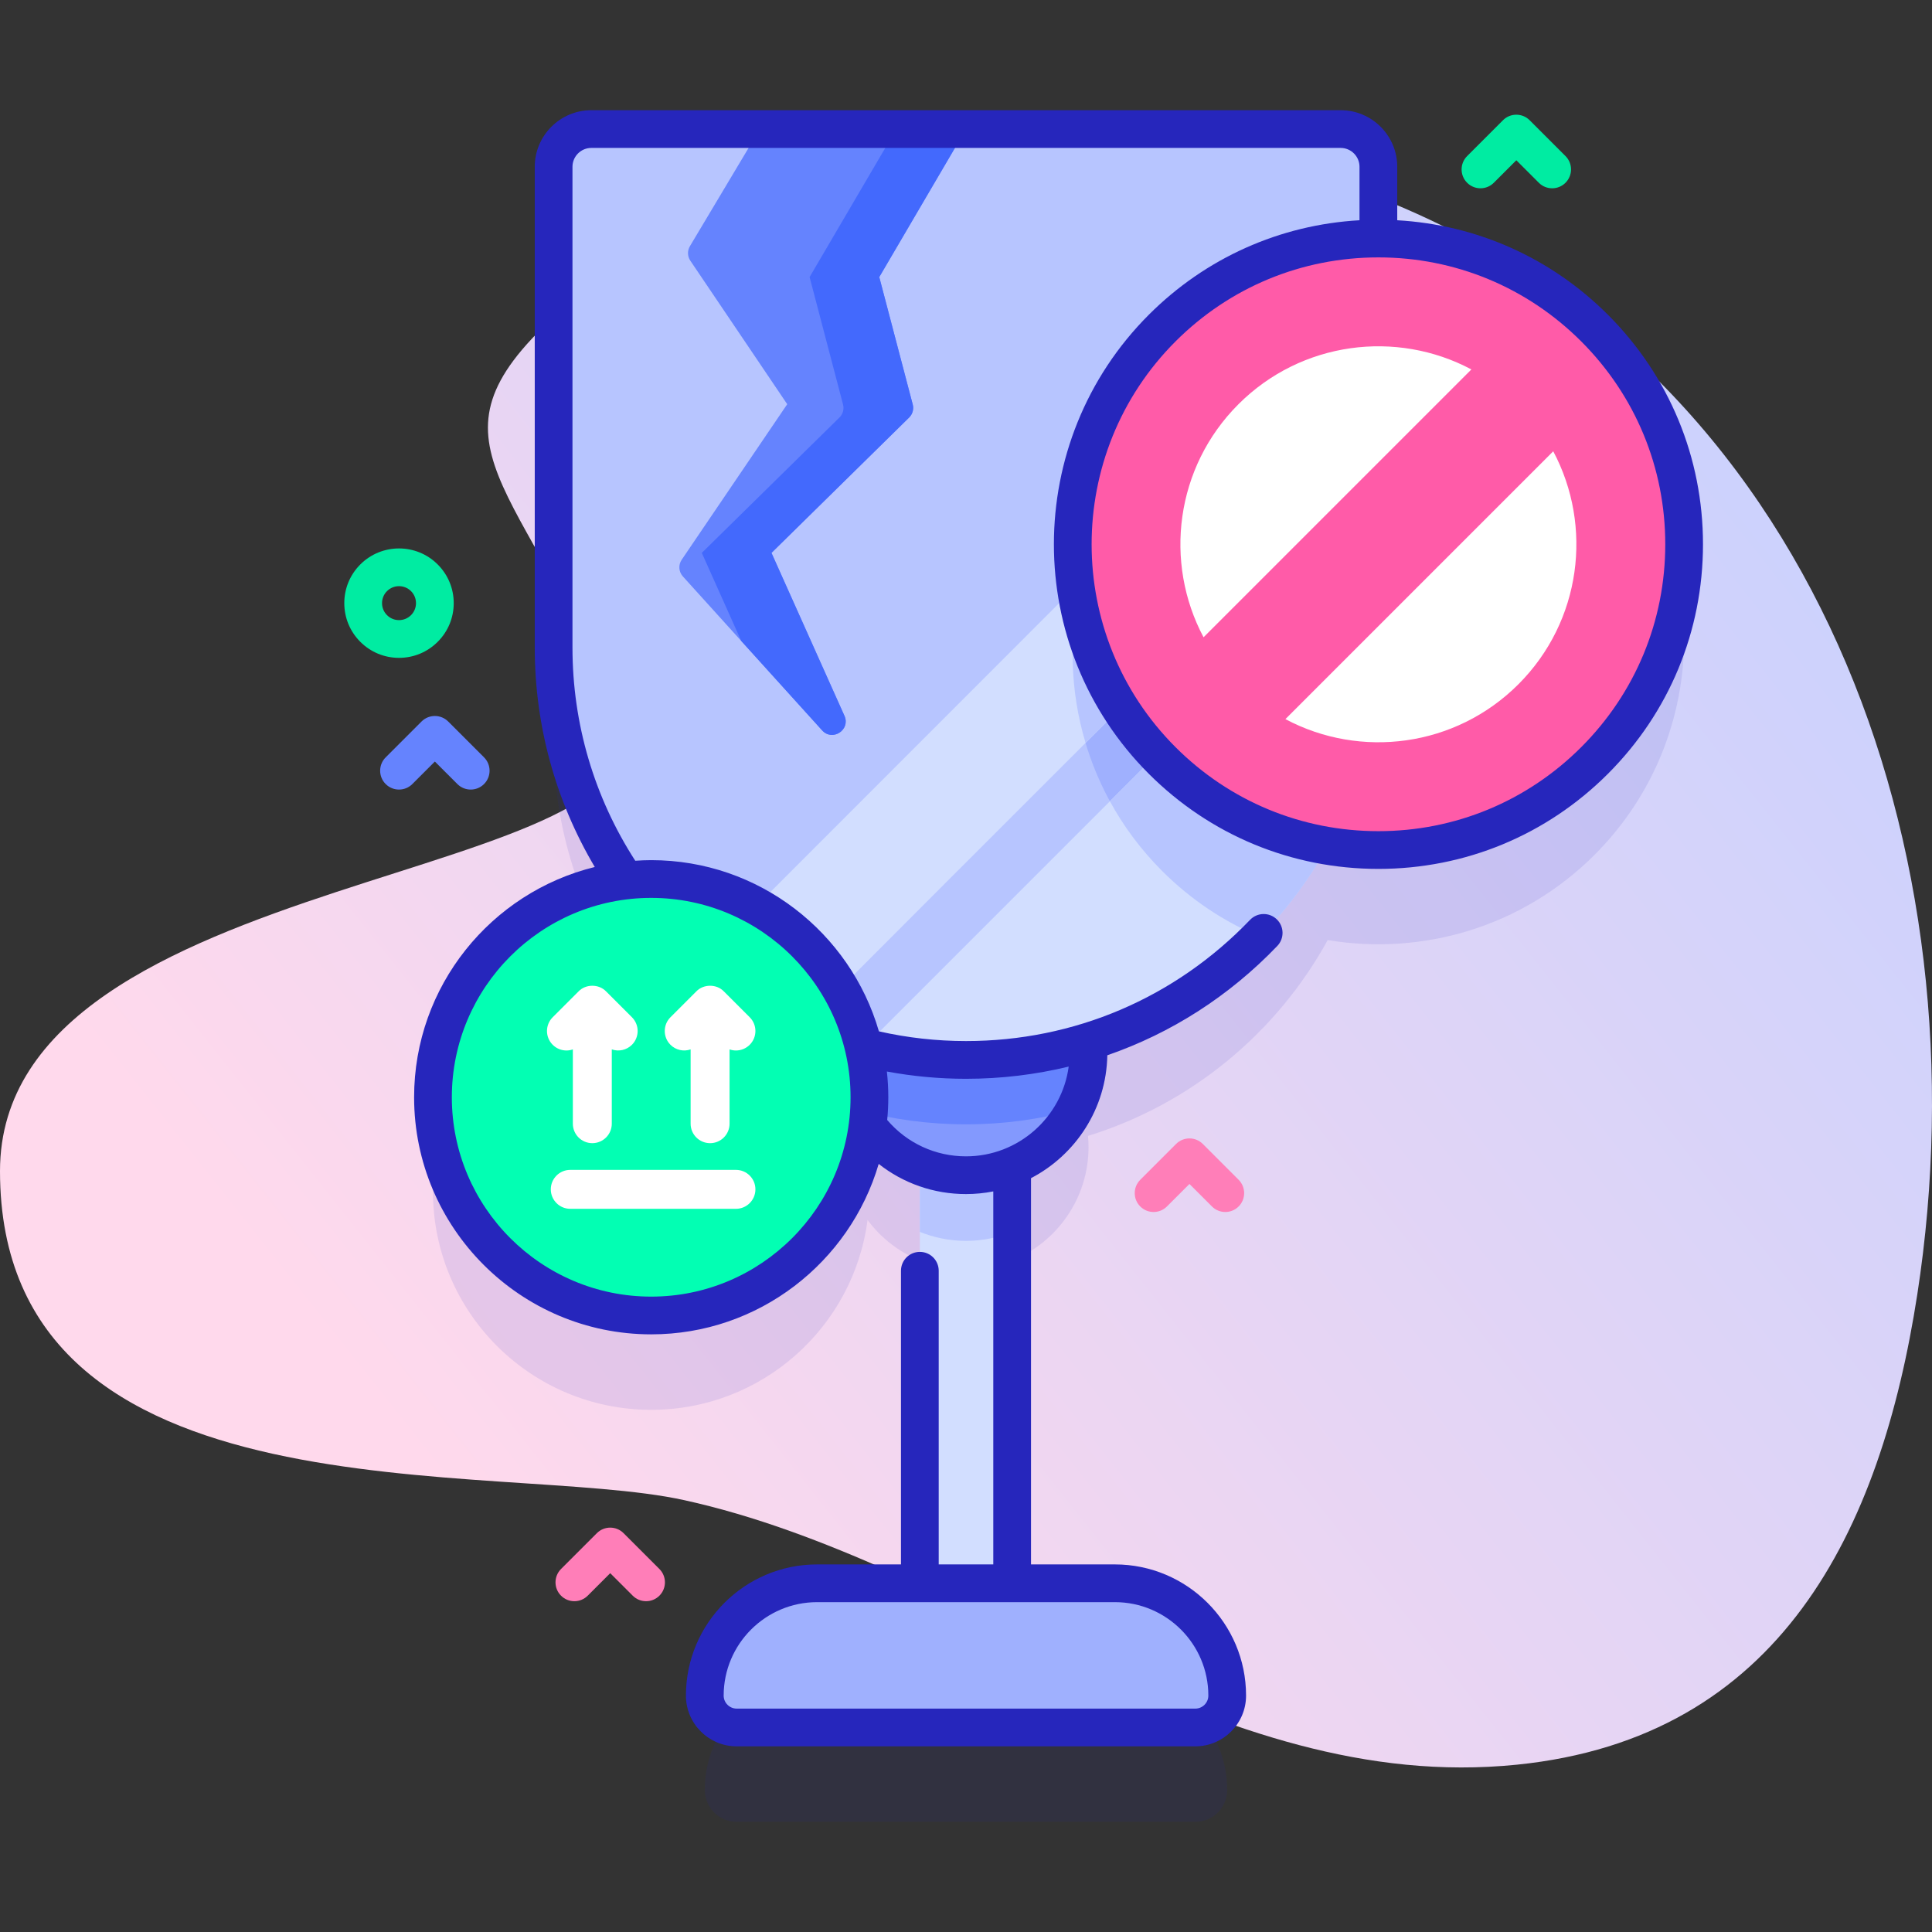 <svg id="Capa_1" enable-background="new 0 0 512 512" height="512" viewBox="0 0 512 512" width="512" xmlns="http://www.w3.org/2000/svg" xmlns:xlink="http://www.w3.org/1999/xlink"><rect x="0" y="0" width="512" height="512" fill="#333333" stroke="none"/><linearGradient id="SVGID_1_" gradientUnits="userSpaceOnUse" x1="513.711" x2="123.731" y1="97.563" y2="406.548"><stop offset="0" stop-color="#c6d1ff"/><stop offset=".583" stop-color="#e6d5f4"/><stop offset=".997" stop-color="#ffd9ec"/></linearGradient><g><g><path d="m364.823 52.164c-69.099-27.036-164.784-16.764-217.662 31.509-37.336 34.085-8.439 43.8 17.016 106.17 18.423 45.141-164.177 38.928-164.177 120.496 0 94.299 132.251 76.424 181.329 87.218 75.036 16.504 140.496 78.242 220.668 70.103 69.795-7.086 96.403-61.855 106.109-124.642 18.082-116.976-26.329-245.094-143.283-290.854z" fill="url(#SVGID_1_)"/></g><g><g><path d="m422.581 111.944c-15.822-15.822-36.559-23.733-57.296-23.733v-19.009c0-5.523-4.477-10-10-10h-198.57c-5.523 0-10 4.477-10 10v127.405c0 22.915 7.058 44.179 19.112 61.748-28.759 3.345-51.084 27.773-51.084 57.429 0 31.941 25.893 57.834 57.834 57.834 29.392 0 53.646-21.932 57.332-50.319 3.522 4.746 8.31 8.493 13.862 10.753v110.535h-27.225c-16.439 0-29.766 13.327-29.766 29.766 0 4.664 3.781 8.445 8.444 8.445h121.554c4.664 0 8.444-3.781 8.444-8.445 0-16.439-13.327-29.766-29.766-29.766h-27.226v-110.535c11.871-4.831 20.242-16.476 20.242-30.082 0-.992-.052-1.972-.139-2.942 27.289-8.441 50.005-27.285 63.521-51.898 24.951 4.173 51.476-3.343 70.727-22.595 31.644-31.643 31.644-82.947 0-114.591z" fill="#2626bc" opacity=".1"/><path d="m243.77 300.792h24.46v129.44h-24.46z" fill="#d2deff"/><path d="m268.23 300.792v25.67c-3.78 1.53-7.91 2.38-12.23 2.38s-8.45-.85-12.23-2.38v-25.67z" fill="#b7c5ff"/><circle cx="256" cy="278.97" fill="#8399fe" r="32.472"/><path d="m288.47 278.972c0 5.48-1.36 10.64-3.76 15.17-9.15 2.49-18.77 3.82-28.71 3.82s-19.56-1.33-28.71-3.82c-2.4-4.53-3.76-9.69-3.76-15.17 0-17.94 14.54-32.47 32.47-32.47s32.47 14.53 32.47 32.47z" fill="#6583fe"/><g><path d="m256 280.893c-60.357 0-109.285-48.929-109.285-109.285v-127.406c0-5.523 4.477-10 10-10h198.571c5.523 0 10 4.477 10 10v127.405c-.001 60.357-48.929 109.286-109.286 109.286z" fill="#b7c5ff"/><path d="m365.29 92.512v79.1c0 29.86-11.97 56.92-31.4 76.64-9.41-3.94-18.23-9.75-25.9-17.42-31.64-31.64-31.64-82.94 0-114.59 15.82-15.82 36.56-23.73 57.3-23.73z" fill="#9fb0fe"/><path d="m341.116 99.365c-51.853 51.929-103.769 103.794-155.633 155.712 8.133 6.876 17.277 12.593 27.188 16.878 50.762-50.913 101.637-101.713 152.615-152.411v-44.42c-8.059 8.078-16.108 16.166-24.17 24.241z" fill="#d2deff"/><path d="m365.29 92.512v27.03c-25.89 25.75-51.76 51.53-77.6 77.34-4.21-14-4.54-28.9-1.01-43.04 18.15-18.16 36.3-36.31 54.44-54.48 1.47-1.47 2.93-2.94 4.39-4.41 6.48-1.63 13.13-2.44 19.78-2.44z" fill="#b7c5ff"/><path d="m228.963 277.519c8.647 2.201 17.705 3.374 27.037 3.374 60.357 0 109.285-48.929 109.285-109.285v-30.411s-97.522 97.522-136.322 136.322z" fill="#d2deff"/><path d="m365.29 141.202v30.41c0 29.86-11.97 56.92-31.4 76.64-9.41-3.94-18.23-9.75-25.9-17.42-5.62-5.62-10.24-11.85-13.85-18.49 36.32-36.31 71.15-71.14 71.15-71.14z" fill="#b7c5ff"/><g><path d="m255.998 34.205-22.984 39.215 8.868 33.767c.326 1.24-.037 2.559-.951 3.458l-36.481 35.874 19.337 43.177c1.665 3.717-3.184 6.881-5.916 3.861l-36.911-40.807c-1.106-1.223-1.233-3.043-.307-4.407l27.97-41.224-25.683-38.038c-.776-1.149-.818-2.644-.107-3.835l18.535-31.045z" fill="#6583fe"/><path d="m241.886 107.187c.325 1.236-.041 2.561-.951 3.455l-36.488 35.879 19.342 43.172c1.667 3.715-3.187 6.886-5.919 3.862l-21.431-23.692-10.455-23.342 36.48-35.879c.919-.894 1.277-2.22.951-3.455l-8.862-33.765 22.984-39.22h18.463l-22.984 39.22z" fill="#4369fd"/></g></g><path d="m316.777 457.798h-121.554c-4.664 0-8.445-3.781-8.445-8.445 0-16.439 13.327-29.766 29.766-29.766h78.91c16.439 0 29.766 13.327 29.766 29.766.001 4.664-3.779 8.445-8.443 8.445z" fill="#9fb0fe"/><g><circle cx="365.286" cy="144.24" fill="#ff5ba8" r="81.028"/><g fill="#fff"><path d="m340.646 190.576 70.979-70.979c10.564 19.841 7.474 45.036-9.235 61.745-16.715 16.715-41.902 19.798-61.744 9.234z"/><path d="m389.932 97.902-70.979 70.979c-10.564-19.841-7.481-45.029 9.235-61.745 16.708-16.708 41.902-19.798 61.744-9.234z"/></g></g><g><g><circle cx="172.576" cy="290.784" fill="#02ffb3" r="57.834"/><path d="m426.116 83.409c-15.064-15.064-34.733-23.84-55.831-25.041v-14.166c0-8.271-6.729-15-15-15h-198.57c-8.271 0-15 6.729-15 15v127.405c0 20.621 5.49 40.582 15.904 58.156-27.447 6.73-47.877 31.528-47.877 61.021 0 34.646 28.188 62.834 62.834 62.834 28.512 0 52.635-19.097 60.288-45.167 6.525 5.143 14.599 7.991 23.136 7.991 2.474 0 4.89-.247 7.231-.707v98.852h-14.463v-77.825c0-2.762-2.238-5-5-5s-5 2.238-5 5v77.825h-22.224c-19.17 0-34.767 15.597-34.767 34.767 0 7.413 6.031 13.444 13.445 13.444h121.553c7.414 0 13.445-6.031 13.445-13.444 0-19.17-15.597-34.767-34.767-34.767h-22.224v-102.359c11.821-6.15 19.966-18.41 20.224-32.57 16.883-5.83 32.264-15.638 45.045-28.968 1.911-1.993 1.845-5.158-.149-7.069-1.992-1.91-5.157-1.844-7.069.149-19.861 20.714-46.597 32.122-75.281 32.122-7.793 0-15.548-.872-23.078-2.573-7.588-26.173-31.76-45.369-60.346-45.369-1.421 0-2.826.064-4.224.158-10.882-16.842-16.638-36.324-16.638-56.501v-127.405c0-2.757 2.243-5 5-5h198.57c2.757 0 5 2.243 5 5v14.166c-21.098 1.202-40.767 9.977-55.83 25.041-33.543 33.542-33.543 88.12 0 121.662 16.248 16.249 37.852 25.197 60.831 25.197s44.582-8.948 60.83-25.197c16.249-16.248 25.197-37.852 25.197-60.831s-8.946-44.583-25.195-60.831zm-105.894 365.944c0 1.899-1.546 3.444-3.445 3.444h-121.553c-1.899 0-3.445-1.545-3.445-3.444 0-13.656 11.11-24.767 24.767-24.767h78.91c13.655.001 24.766 11.111 24.766 24.767zm-64.222-163.461c9.308 0 18.425-1.105 27.218-3.237-1.807 13.411-13.32 23.787-27.218 23.787-8.107 0-15.648-3.5-20.885-9.635.19-1.983.295-3.991.295-6.023 0-2.305-.134-4.579-.377-6.821 6.887 1.276 13.914 1.929 20.967 1.929zm-30.59 4.892c0 29.133-23.701 52.834-52.834 52.834s-52.834-23.701-52.834-52.834 23.701-52.834 52.834-52.834 52.834 23.701 52.834 52.834zm193.636-92.783c-14.36 14.359-33.452 22.268-53.76 22.268-20.309 0-39.4-7.908-53.761-22.268-29.644-29.644-29.644-77.878 0-107.521 14.36-14.359 33.452-22.268 53.761-22.268 20.308 0 39.399 7.908 53.76 22.268 14.359 14.36 22.268 33.453 22.268 53.761s-7.909 39.4-22.268 53.76z" fill="#2626bc"/></g><g fill="#fff"><path d="m150.118 278.391c.573 0 1.145-.101 1.692-.291v19.691c0 2.85 2.31 5.16 5.16 5.16s5.16-2.311 5.16-5.16v-19.691c1.809.626 3.896.223 5.34-1.221 2.016-2.015 2.016-5.283 0-7.298l-6.848-6.848c-1.922-1.999-5.382-1.998-7.304 0l-6.849 6.848c-2.016 2.015-2.016 5.282-.001 7.298 1.008 1.008 2.33 1.512 3.65 1.512z"/><path d="m183.021 278.101v19.691c0 2.85 2.31 5.16 5.16 5.16s5.16-2.311 5.16-5.16v-19.691c.547.19 1.119.29 1.691.29 1.32 0 2.642-.504 3.649-1.511 2.016-2.015 2.016-5.283 0-7.298l-6.848-6.848c-1.922-1.999-5.382-1.999-7.305-.001l-6.848 6.848c-2.016 2.015-2.016 5.283 0 7.298 1.445 1.445 3.533 1.848 5.341 1.222z"/><path d="m195.033 310.029h-43.906c-2.85 0-5.16 2.311-5.16 5.16 0 2.85 2.31 5.16 5.16 5.16h43.906c2.85 0 5.16-2.311 5.16-5.16.001-2.849-2.309-5.16-5.16-5.16z"/></g></g></g><path d="m124.742 209.244c-1.279 0-2.56-.488-3.535-1.465l-5.965-5.964-5.965 5.964c-1.951 1.953-5.119 1.953-7.07 0-1.953-1.952-1.953-5.118 0-7.07l9.5-9.5c1.951-1.953 5.119-1.953 7.07 0l9.5 9.5c1.953 1.952 1.953 5.118 0 7.07-.975.977-2.256 1.465-3.535 1.465z" fill="#6583fe"/><path d="m411.34 49.898c-1.279 0-2.56-.488-3.535-1.465l-5.965-5.964-5.965 5.964c-1.951 1.953-5.119 1.953-7.07 0-1.953-1.952-1.953-5.118 0-7.07l9.5-9.5c1.951-1.953 5.119-1.953 7.07 0l9.5 9.5c1.953 1.952 1.953 5.118 0 7.07-.976.977-2.256 1.465-3.535 1.465z" fill="#00eca2"/><path d="m171.215 424.337c-1.279 0-2.56-.488-3.535-1.465l-5.965-5.964-5.965 5.964c-1.951 1.953-5.119 1.953-7.07 0-1.953-1.952-1.953-5.118 0-7.07l9.5-9.5c1.951-1.953 5.119-1.953 7.07 0l9.5 9.5c1.953 1.952 1.953 5.118 0 7.07-.976.977-2.256 1.465-3.535 1.465z" fill="#ff7eb8"/><path d="m324.715 321.192c-1.279 0-2.56-.488-3.535-1.465l-5.965-5.964-5.965 5.964c-1.951 1.953-5.119 1.953-7.07 0-1.953-1.952-1.953-5.118 0-7.07l9.5-9.5c1.951-1.953 5.119-1.953 7.07 0l9.5 9.5c1.953 1.952 1.953 5.118 0 7.07-.976.977-2.256 1.465-3.535 1.465z" fill="#ff7eb8"/><path d="m105.741 174.338c-3.873 0-7.514-1.509-10.253-4.248-2.738-2.737-4.246-6.379-4.246-10.252s1.508-7.515 4.247-10.253c5.651-5.653 14.852-5.655 20.505 0 2.739 2.738 4.248 6.38 4.248 10.253 0 3.874-1.509 7.515-4.249 10.253-2.737 2.738-6.378 4.247-10.252 4.247zm.001-18.998c-1.152 0-2.305.438-3.183 1.315-.85.851-1.317 1.98-1.317 3.183s.468 2.331 1.317 3.181c.851.852 1.98 1.319 3.182 1.319s2.332-.468 3.182-1.318c.852-.851 1.319-1.98 1.319-3.182s-.468-2.332-1.318-3.182c0 0 0 0 0-.001-.878-.877-2.03-1.315-3.182-1.315z" fill="#00eca2"/></g></g></svg>